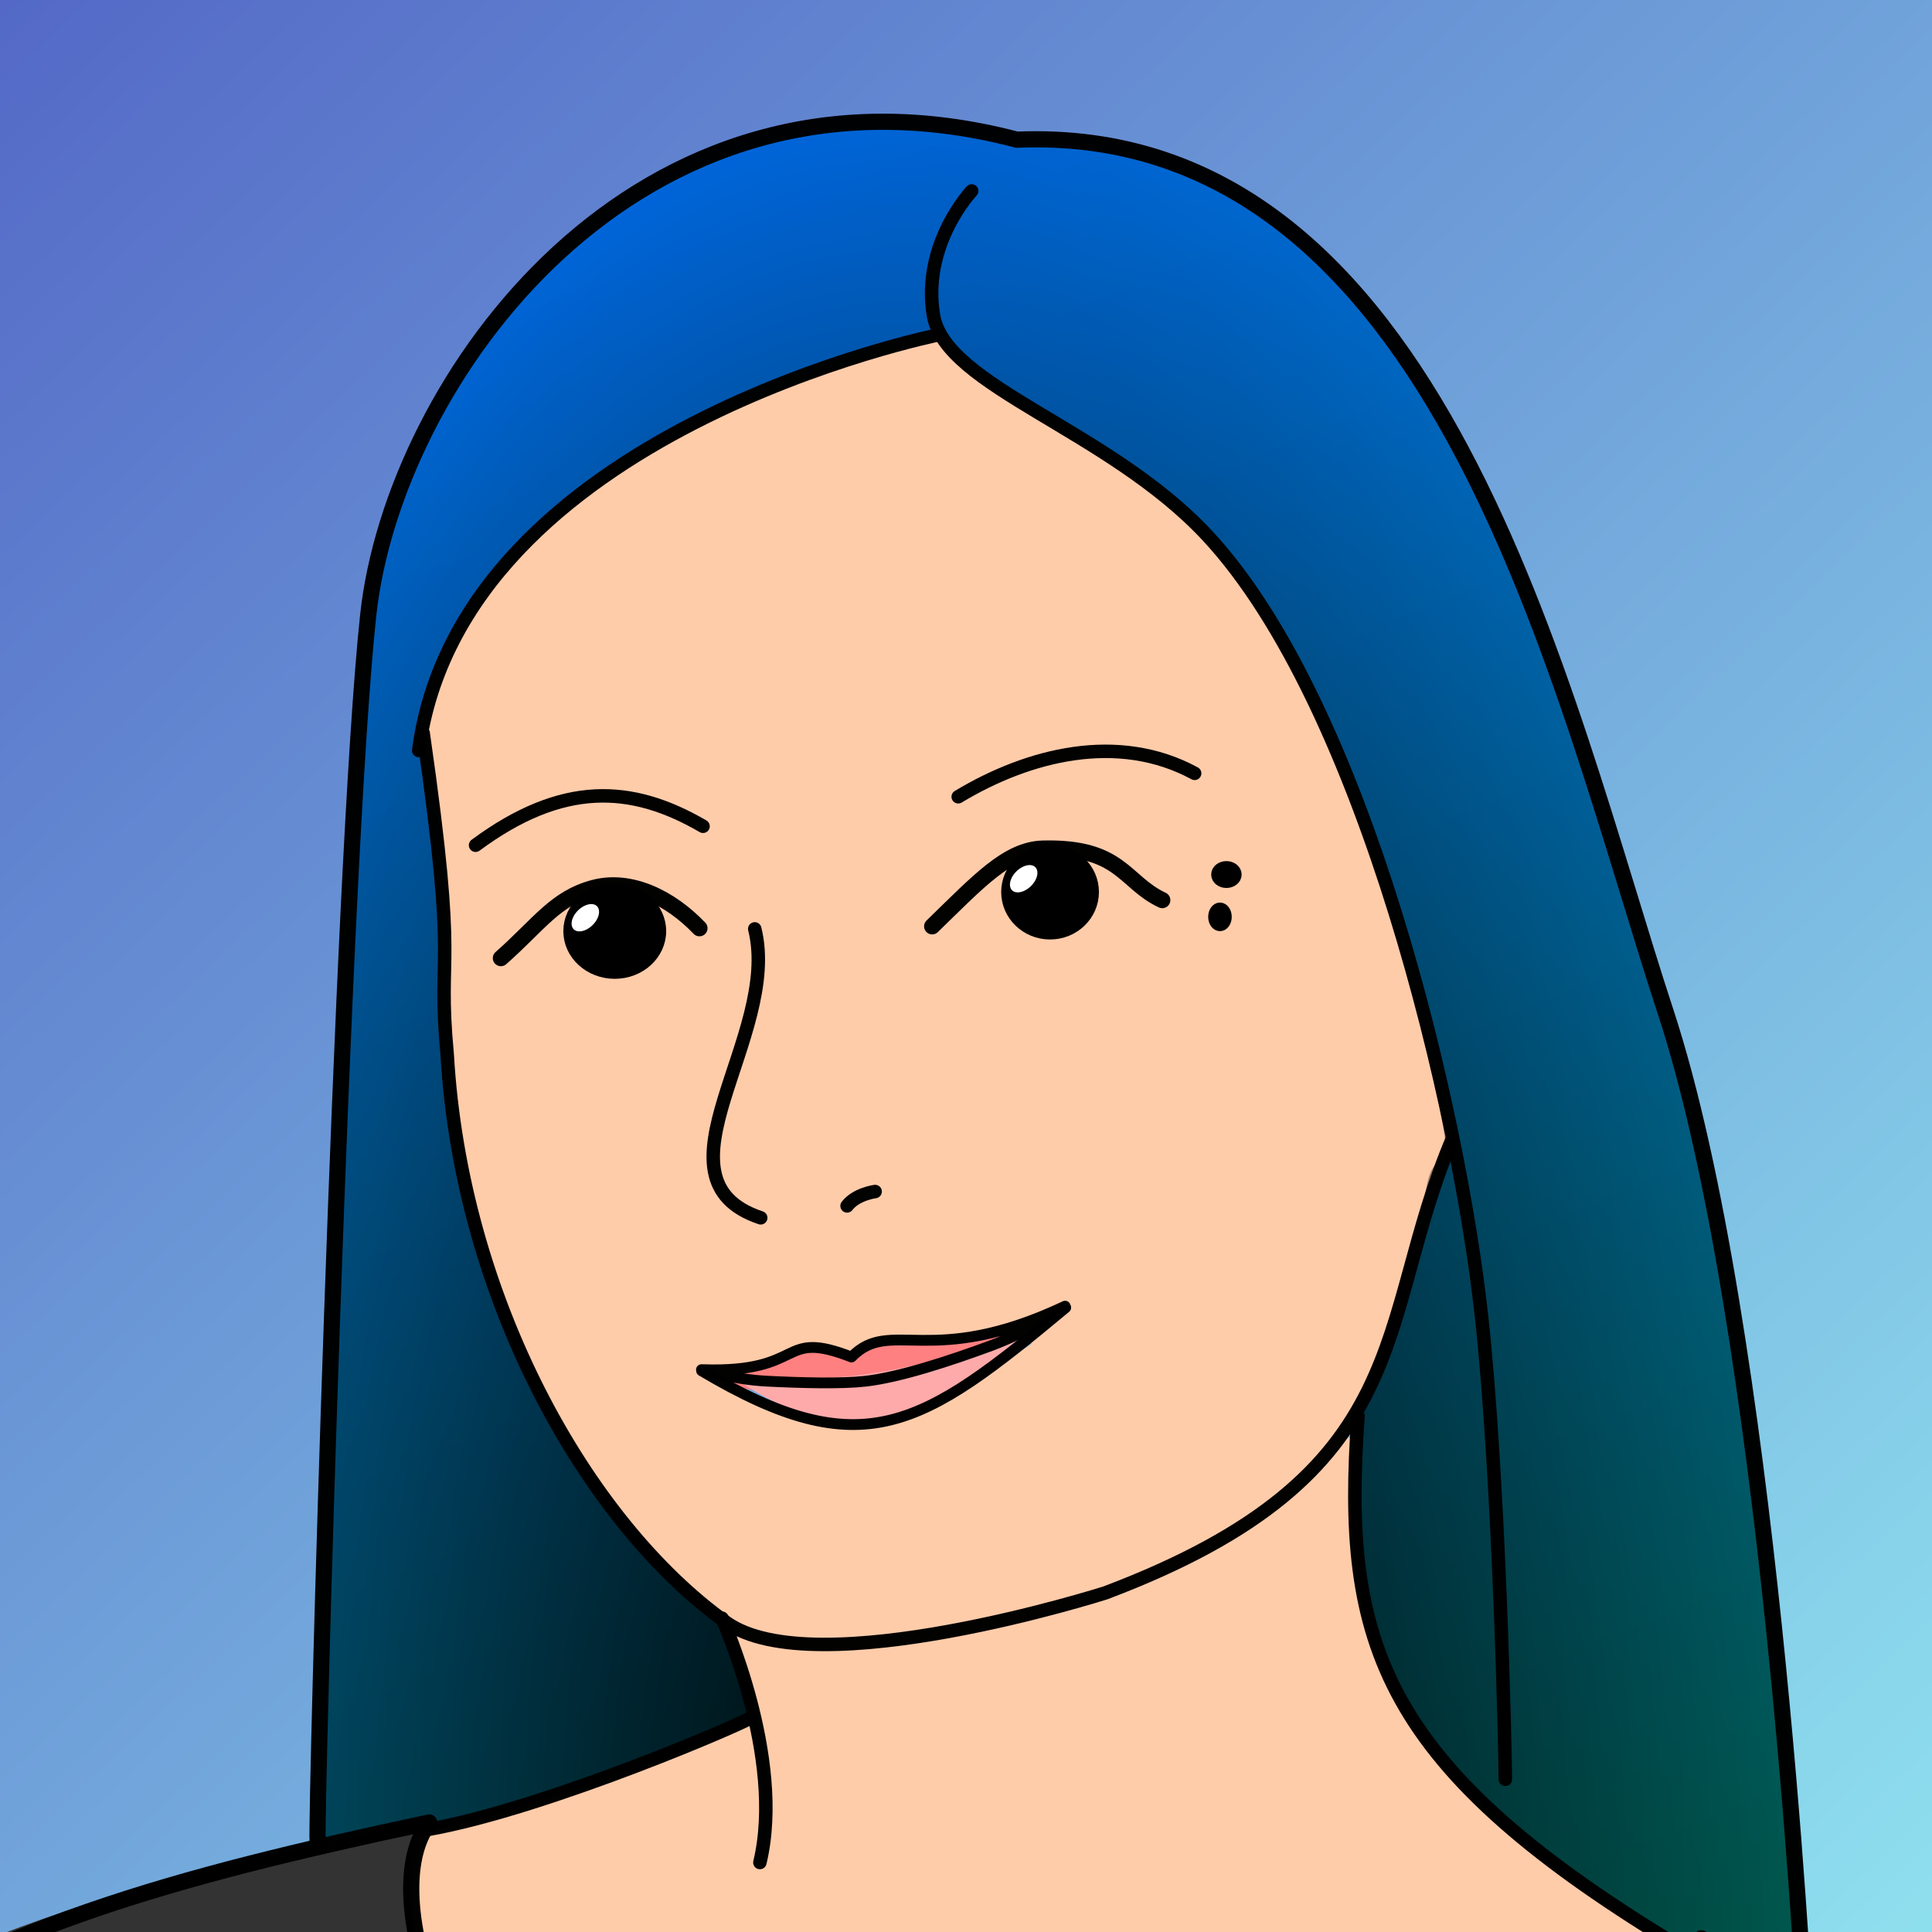 <?xml version="1.0" encoding="UTF-8" standalone="no"?>
<!-- Created with Inkscape (http://www.inkscape.org/) -->

<svg
   xmlns:dc="http://purl.org/dc/elements/1.1/"
   xmlns:cc="http://creativecommons.org/ns#"
   xmlns:rdf="http://www.w3.org/1999/02/22-rdf-syntax-ns#"
   xmlns:svg="http://www.w3.org/2000/svg"
   xmlns="http://www.w3.org/2000/svg"
   xmlns:xlink="http://www.w3.org/1999/xlink"
   xmlns:sodipodi="http://sodipodi.sourceforge.net/DTD/sodipodi-0.dtd"
   xmlns:inkscape="http://www.inkscape.org/namespaces/inkscape"
   width="202.255mm"
   height="202.255mm"
   viewBox="0 0 716.652 716.652"
   id="svg2"
   version="1.1"
   inkscape:version="0.91 r13725"
   sodipodi:docname="kleines_bild_normal.svg"
   inkscape:export-filename="/home/sonnenschein/HOME/wip/gezeichnetes Avatarbild/hellblau_rechteckig_laecheln_mittel.png"
   inkscape:export-xdpi="136.83502"
   inkscape:export-ydpi="136.83502">
  <rect x="0" y="0" width="716.652" height="716.652" fill="#808080" stroke="none"/>
  <defs
     id="defs4">
    <linearGradient
       id="linearGradient4454-8-7-6"
       inkscape:collect="always">
      <stop
         id="stop4615"
         offset="0"
         style="stop-color:#4d5bc2;stop-opacity:1" />
      <stop
         id="stop4617"
         offset="1"
         style="stop-color:#9efff9;stop-opacity:1" />
    </linearGradient>
    <linearGradient
       id="linearGradient4454"
       inkscape:collect="always">
      <stop
         id="stop5564"
         offset="0"
         style="stop-color:#006257;stop-opacity:1" />
      <stop
         id="stop5566"
         offset="1"
         style="stop-color:#006dfa;stop-opacity:1" />
    </linearGradient>
    <linearGradient
       id="linearGradient5337"
       inkscape:collect="always">
      <stop
         id="stop5339"
         offset="0"
         style="stop-color:#000000;stop-opacity:1" />
      <stop
         id="stop5341"
         offset="1"
         style="stop-color:#000000;stop-opacity:0" />
    </linearGradient>
    <linearGradient
       inkscape:collect="always"
       xlink:href="#linearGradient4454"
       id="linearGradient4460"
       x1="501.562"
       y1="847.675"
       x2="187.5"
       y2="74.237"
       gradientUnits="userSpaceOnUse" />
    <radialGradient
       inkscape:collect="always"
       xlink:href="#linearGradient5337"
       id="radialGradient5335"
       cx="354.983"
       cy="709.802"
       fx="354.983"
       fy="709.802"
       r="277.198"
       gradientTransform="matrix(1.258,-0.054,0.11,2.546,-172.657,-1004.958)"
       gradientUnits="userSpaceOnUse" />
    <linearGradient
       inkscape:collect="always"
       xlink:href="#linearGradient4454-8-7-6"
       id="linearGradient5588"
       gradientUnits="userSpaceOnUse"
       x1="-88.729"
       y1="-2.407"
       x2="877.562"
       y2="1013.604" />
    <clipPath
       clipPathUnits="userSpaceOnUse"
       id="clipPath4353">
      <path
         style="display:inline;opacity:1;fill:none;fill-opacity:1;stroke:#000000;stroke-width:3.176;stroke-linecap:round;stroke-linejoin:round;stroke-miterlimit:4;stroke-dasharray:none;stroke-opacity:1"
         d="m -3.75,80.242 716.652,0 0,716.652 -716.652,0 z"
         id="path4355"
         inkscape:connector-curvature="0" />
    </clipPath>
  </defs>
  <sodipodi:namedview
     id="base"
     pagecolor="#ffffff"
     bordercolor="#666666"
     borderopacity="1.0"
     inkscape:pageopacity="0.0"
     inkscape:pageshadow="2"
     inkscape:zoom="0.32"
     inkscape:cx="334.83033"
     inkscape:cy="370.50021"
     inkscape:document-units="px"
     inkscape:current-layer="g5713"
     showgrid="false"
     inkscape:window-width="1315"
     inkscape:window-height="723"
     inkscape:window-x="51"
     inkscape:window-y="23"
     inkscape:window-maximized="1"
     fit-margin-top="0"
     fit-margin-left="0"
     fit-margin-right="0"
     fit-margin-bottom="0" />
  <g
     inkscape:groupmode="layer"
     id="g5713"
     inkscape:label="alles in einer ebene"
     style="display:inline"
     transform="translate(-10.25,-80.242)">
    <g
       id="g4321"
       clip-path="url(#clipPath4353)"
       transform="translate(14,0)">
      <rect
         y="-74.756"
         x="-154.837"
         height="1158.368"
         width="1072.931"
         id="rect5715"
         style="display:inline;opacity:1;fill:url(#linearGradient5588);fill-opacity:1;stroke:none;stroke-width:5;stroke-linecap:round;stroke-linejoin:round;stroke-miterlimit:4;stroke-dasharray:none;stroke-opacity:1" />
      <path
         sodipodi:nodetypes="ccccccccccccccccccccccccc"
         style="display:inline;opacity:1;fill:#ffccaa;fill-opacity:1;stroke:none;stroke-width:5;stroke-linecap:round;stroke-linejoin:round;stroke-miterlimit:4;stroke-dasharray:none;stroke-opacity:1"
         d="m 495.011,614.085 c -21.833,28.198 -54.733,45.379 -87.636,57.33 -28.378,9.152 -57.625,15.732 -87.267,18.753 -12.842,0.355 -25.856,1.463 -38.575,-0.802 -4.029,-0.346 -8.398,-3.651 -12.255,-1.802 -0.99,4.455 2.478,8.865 3.249,13.28 5.113,16.468 8.87,33.506 8.172,50.839 -0.346,6.443 0.495,13.529 -2.089,19.545 -1.816,-0.599 -0.141,-4.373 -0.331,-6.316 2.359,-14.491 0.682,-29.493 -2.4,-43.797 -2.855,-3.11 -7.215,1.052 -10.396,1.811 -9.114,3.964 -18.852,6.444 -28.003,10.158 -18.717,20.135 -79.163,1.847 -84.569,29.259 -14.679,43.724 18.248,89.191 55.539,143.706 22.663,25.758 25.327,39.65 45.226,52.031 24.416,15.87 53.92,22.243 82.716,22.813 23.092,-0.059 46.266,-1.042 68.956,-5.644 48.284,-9.021 95.701,-24.039 139.464,-46.486 29.832,-15.728 49.528,-45.314 61.954,-75.841 6.147,-15.112 11.691,-30.656 16.247,-46.223 -1.931,-3.698 -7.41,-4.754 -10.713,-7.421 -28.656,-17.751 -56.679,-37.458 -79.204,-62.752 -19.411,-21.707 -31.661,-49.631 -33.923,-78.626 -1.466,-14.128 -1.621,-28.17 -0.686,-42.378 -0.087,-1.83 -2.125,-2.672 -3.476,-1.436 z"
         id="path5528"
         inkscape:connector-curvature="0" />
      <path
         style="display:inline;opacity:1;fill:#ffccaa;fill-opacity:1;stroke:none;stroke-width:5;stroke-linecap:round;stroke-linejoin:round;stroke-miterlimit:4;stroke-dasharray:none;stroke-opacity:1"
         d="m 341.718,202.903 c -38.431,9.338 -75.821,23.829 -109.773,44.2 -32.749,20.277 -62.827,48.43 -76.042,85.472 -2.524,8.094 -6.582,16.401 -4.032,25.007 4.755,32.121 7.991,64.282 7.363,96.641 1.487,73.968 27.038,148.761 77.101,204.008 11.645,12.129 23.864,25.23 40.117,30.925 22.663,6.196 46.503,2.09 69.265,-1.395 25.816,-4.963 51.87,-10.372 76.136,-20.755 29.395,-13.072 59.54,-29.526 77.025,-57.655 16.33,-25.681 20.014,-56.595 30.156,-84.791 1.977,-6.498 4.7,-12.779 7.837,-18.703 0.049,-10.033 -3.615,-19.762 -5.504,-29.566 -13.447,-55.489 -30.262,-110.933 -58.617,-160.812 -14.242,-25.358 -33.845,-47.875 -58.325,-63.79 -18.815,-13.218 -40.152,-23.369 -57.898,-37.728 -4.99,-3.392 -8.32,-11.13 -14.809,-11.058 z m 46.104,192.899 c 2.525,0.035 5.043,0.332 7.515,0.842 -2.069,5.324 4.704,8.92 3.781,14.375 0.457,8.497 -9.065,15.156 -17.047,12.55 -6.614,-1.542 -10.893,-8.75 -9.37,-15.367 0.772,-2.989 1.692,-6.8 -0.133,-9.125 4.771,-2.175 10.001,-3.372 15.254,-3.276 z m 63.139,8.553 c 2.652,0.588 -1.827,0.632 -0.117,-0.005 z m -230.637,7.069 c 6.035,0.018 12.093,0.982 17.76,3.085 -2.898,4.083 2.04,8.421 0.284,12.889 -1.15,10.348 -15.354,14.549 -23.103,8.417 -6.583,-4.356 -6.801,-14.31 -1.466,-19.757 0.018,-4.184 1.413,-4.968 5.456,-4.625 0.357,-0.009 0.713,-0.006 1.07,-0.009 z m 110.992,165.99 c 15.97,0.164 31.944,2.742 47.911,1.071 -17.131,11.576 -33.629,21.926 -53.838,27.641 -13.901,2.691 -29.034,2.969 -41.766,-4.13 -6.158,-2.924 -12.797,-5.072 -18.469,-8.8 10.8,-1.742 19.797,-8.611 30.067,-11.743 6.467,-1.222 13.075,3.687 19.122,-0.264 5.188,-2.937 11.063,-3.935 16.972,-3.775 z"
         id="path5530"
         inkscape:connector-curvature="0"
         sodipodi:nodetypes="ccccccccccccccccccccccccccccccccccccccccccc" />
      <path
         sodipodi:nodetypes="cccccccccccccccccccccccccccccccc"
         style="display:inline;opacity:1;fill:url(#linearGradient4460);fill-opacity:1;stroke:none;stroke-width:5;stroke-linecap:round;stroke-linejoin:round;stroke-miterlimit:4;stroke-dasharray:none;stroke-opacity:1"
         d="m 319.707,124.064 c -48.418,0.799 -95.006,24.036 -127.55,59.44 -36.333,38.17 -59.87,88.858 -62.352,141.77 -9.167,121.376 -11.703,243.139 -15.881,364.76 -0.46,24.085 -1.841,48.206 -1.385,72.281 4.229,8.327 24.087,-0.843 30.91,-1.002 35.376,-5.902 37.088,-8.849 70.962,-19.495 6.148,-2.934 32.371,-10.366 38.61,-13.722 7.925,-3.405 19.813,-4.672 23.343,-13.605 -2.658,-15.624 -7.461,-32.281 -20.645,-42.444 -59.906,-54.268 -90.715,-135.816 -92.512,-215.752 -2.121,-32.041 -0.768,-64.833 -8.425,-96.186 -2.463,-9.925 3.147,-20.468 6,-30.041 18.776,-45.871 61.787,-76.612 105.209,-97.147 24.482,-11.113 50.128,-19.393 75.699,-26.675 3.396,-4.871 5.169,4.595 8.935,6.326 31.48,27.959 74.188,42.283 100.07,76.788 37.105,48.969 56.115,109.166 71.988,167.413 4.476,18.573 9.593,35.494 11.722,52.972 0,0 -8.463,16.355 -11.74,22.727 -7.196,24.446 -13.984,49 -23.672,72.601 -2.88,27.504 -1.904,56.05 5.682,82.8 13.277,43.147 50.309,73.447 86.284,97.923 10.762,5.833 20.166,16.401 32.637,18.056 3.379,-1.738 5.59,-3.189 8.508,0.711 9.583,6.251 18.407,15.468 29.633,18.225 8.838,-3.92 3.37,-16.206 4.073,-23.589 -8.642,-101.929 -16.09,-204.574 -39.325,-304.454 -14.969,-55.873 -32.842,-110.973 -51.345,-165.767 -21.998,-59.186 -48.438,-120.336 -97.269,-162.503 -26.882,-23.367 -61.986,-35.593 -97.383,-36.696 -20.341,-1.393 -40.276,-6.716 -60.78,-5.714 z"
         id="path5532"
         inkscape:connector-curvature="0" />
      <path
         style="display:inline;opacity:1;fill:#333333;fill-opacity:1;stroke:none;stroke-width:5;stroke-linecap:round;stroke-linejoin:round;stroke-miterlimit:4;stroke-dasharray:none;stroke-opacity:1"
         d="m 131.344,760.774 c -29.036,6.204 -176.721,34.762 -205.952,83.65 -3.925,73.704 -5.192,185.31 1.927,259.176 213.418,-3.979 699.967,-5.77 894.396,-8.326 -0.399,-42.386 -9.719,-167.116 -11.104,-209.308 -5.102,-6.741 -108.71,-44.034 -115.92,-48.716 -22.912,-9.775 -43.723,-23.62 -64.956,-36.333 -9.281,0.621 -7.981,13.635 -11.794,19.991 -12.567,36.538 -27.867,74.657 -59.502,98.613 -41.394,25.42 -88.362,35.961 -135.446,46.866 -52.23,10.766 -112.661,9.788 -162.21,-14.777 -27.756,-13.03 -48.824,-38.969 -64.914,-62.155 -18.857,-29.636 -25.286,-36.23 -42.01,-79.091 -10.792,-27.66 -3.377,-49.713 -3.377,-49.713 0,0 14.528,-4.878 -19.138,0.125 z"
         id="path5534"
         inkscape:connector-curvature="0"
         sodipodi:nodetypes="ccccccccccccscc" />
      <path
         style="display:inline;opacity:1;fill:#ff8080;fill-opacity:1;stroke:none;stroke-width:5;stroke-linecap:round;stroke-linejoin:round;stroke-miterlimit:4;stroke-dasharray:none;stroke-opacity:1"
         d="m 334.444,577.21 c -7.546,0.051 -14.476,-0.254 -20.341,4.9 -4.254,-1.612 -13.003,-2.009 -17.596,-1.664 -6.221,-0.002 -8.922,3.154 -14.371,5.569 -3.103,1.729 -15.658,1.458 -14.918,5.946 0.375,3.765 9.749,4.16 12.929,3.821 16.373,0.279 32.955,0.615 49.017,-3.105 11.194,-2.403 22.359,-5.045 33.354,-8.229 3.94,-1.489 9.714,-8.385 5.789,-9.95 -4.795,-1.436 -13.677,3.371 -18.616,2.722 -5.464,-0.41 -9.761,-0.094 -15.247,-0.009 z"
         id="path5536"
         inkscape:connector-curvature="0"
         sodipodi:nodetypes="ccccccccccc" />
      <path
         style="display:inline;opacity:1;fill:#ffaaaa;fill-opacity:1;stroke:none;stroke-width:5;stroke-linecap:round;stroke-linejoin:round;stroke-miterlimit:4;stroke-dasharray:none;stroke-opacity:1"
         d="m 370.985,577.712 c -10.229,2.447 -20.135,5.35 -30.458,7.698 -14.062,3.471 -28.605,6.162 -43.041,5.867 -9.164,0.126 -18.533,-0.599 -27.761,-0.25 -4.22,0.646 -1.62,-0.182 1.86,2.23 11.96,8.57 30.958,15.775 45.912,15.354 17.282,0.163 25.92,-6.589 40.51,-15.09 6.258,-3.856 18.601,-14.827 24.385,-19.363 2.932,-3.348 -6.965,3.107 -11.406,3.554 z"
         id="path5538"
         inkscape:connector-curvature="0"
         sodipodi:nodetypes="ccccccccc" />
      <path
         sodipodi:nodetypes="cccccccccccccccccccccccccccccccc"
         style="display:inline;opacity:1;fill:url(#radialGradient5335);fill-opacity:1;stroke:none;stroke-width:5;stroke-linecap:round;stroke-linejoin:round;stroke-miterlimit:4;stroke-dasharray:none;stroke-opacity:1"
         d="m 319.707,124.064 c -48.418,0.799 -95.006,24.036 -127.55,59.44 -36.333,38.17 -59.87,88.858 -62.352,141.77 -9.167,121.376 -11.703,243.139 -15.881,364.76 -0.46,24.085 -1.841,48.206 -1.385,72.281 4.229,8.327 14.696,1.367 21.519,1.208 35.376,-5.902 48.95,-11.265 82.824,-21.91 6.148,-2.934 29.9,-10.16 36.139,-13.516 7.925,-3.405 19.813,-4.672 23.343,-13.605 -2.658,-15.624 -7.461,-32.281 -20.645,-42.444 -59.906,-54.268 -90.715,-135.816 -92.512,-215.752 -2.121,-32.041 -0.768,-64.833 -8.425,-96.186 -2.463,-9.925 3.147,-20.468 6,-30.041 18.776,-45.871 61.787,-76.612 105.209,-97.147 24.482,-11.113 50.128,-19.393 75.699,-26.675 3.396,-4.871 5.169,4.595 8.935,6.326 31.48,27.959 74.188,42.283 100.07,76.788 37.105,48.969 56.115,109.166 71.988,167.413 4.476,18.573 8.488,36.047 10.617,53.524 -9.43,0.144 -7.358,15.803 -10.635,22.174 -7.196,24.446 -13.984,49 -23.672,72.601 -2.88,27.504 -1.904,56.05 5.682,82.8 13.277,43.147 50.309,73.447 86.284,97.923 10.762,5.833 20.166,16.401 32.637,18.056 3.379,-1.738 5.59,-3.189 8.508,0.711 9.583,6.251 18.407,15.468 29.633,18.225 8.838,-3.92 3.37,-16.206 4.073,-23.589 -8.642,-101.929 -16.09,-204.574 -39.325,-304.454 -14.969,-55.873 -32.842,-110.973 -51.345,-165.767 -21.998,-59.186 -48.438,-120.336 -97.269,-162.503 -26.882,-23.367 -61.986,-35.593 -97.383,-36.696 -20.341,-1.393 -40.276,-6.716 -60.78,-5.714 z"
         id="path5331"
         inkscape:connector-curvature="0" />
      <path
         style="display:inline;opacity:0.99;fill:none;fill-rule:evenodd;stroke:#000000;stroke-width:5;stroke-linecap:round;stroke-linejoin:miter;stroke-miterlimit:4;stroke-dasharray:none;stroke-opacity:1"
         d="m 356.678,151.069 c 0,0 -18.593,19.619 -14.174,46.136 4.419,26.517 64.902,42.262 101.647,81.759 58.406,62.781 93.321,213.473 101.647,289.472 6.608,60.316 8.839,162.982 8.839,171.821"
         id="path5471"
         inkscape:connector-curvature="0"
         sodipodi:nodetypes="csssc" />
      <path
         style="display:inline;opacity:0.99;fill:none;fill-rule:evenodd;stroke:#000000;stroke-width:5;stroke-linecap:round;stroke-linejoin:miter;stroke-miterlimit:4;stroke-dasharray:none;stroke-opacity:1"
         d="m 344.665,204.382 c 0,0 -177.478,35.48 -193.103,154.23"
         id="path5473"
         inkscape:connector-curvature="0"
         sodipodi:nodetypes="cc" />
      <path
         style="display:inline;opacity:0.99;fill:none;fill-rule:evenodd;stroke:#000000;stroke-width:6;stroke-linecap:round;stroke-linejoin:miter;stroke-miterlimit:4;stroke-dasharray:none;stroke-opacity:1"
         d="m 114.062,763.3 c -0.683,-9.572 8.891,-362.134 18.75,-454.688 9.226,-86.613 99.003,-213.747 240.625,-176.562 157.468,-6.505 202.272,206.698 240.625,323.438 38.404,116.894 51.562,368.75 51.562,368.75"
         id="path5475"
         inkscape:connector-curvature="0"
         sodipodi:nodetypes="cscsc" />
      <path
         style="display:inline;opacity:0.99;fill:none;fill-rule:evenodd;stroke:#000000;stroke-width:5;stroke-linecap:round;stroke-linejoin:miter;stroke-miterlimit:4;stroke-dasharray:none;stroke-opacity:1"
         d="m 153.22,352.189 c 13.276,92.381 5.038,77.67 8.909,119.2 5.193,89.999 51.279,173.25 103.496,210.661 32.812,23.438 140.625,-10.938 140.625,-10.938 117.299,-44.261 99.593,-99.667 128.772,-168.577"
         id="path5477"
         inkscape:connector-curvature="0"
         sodipodi:nodetypes="ccccc" />
      <path
         style="display:inline;opacity:0.99;fill:none;fill-rule:evenodd;stroke:#000000;stroke-width:5;stroke-linecap:round;stroke-linejoin:miter;stroke-miterlimit:4;stroke-dasharray:none;stroke-opacity:1"
         d="m 264.062,680.487 c 0,0 23.438,51.562 14.062,90.625"
         id="path5479"
         inkscape:connector-curvature="0" />
      <path
         style="display:inline;opacity:0.99;fill:none;fill-rule:evenodd;stroke:#000000;stroke-width:5;stroke-linecap:round;stroke-linejoin:miter;stroke-miterlimit:4;stroke-dasharray:none;stroke-opacity:1"
         d="m 500,605.487 c -6.121,84.474 8.12,130.511 121.875,198.438"
         id="path5481"
         inkscape:connector-curvature="0"
         sodipodi:nodetypes="cc" />
      <path
         style="display:inline;opacity:0.99;fill:none;fill-rule:evenodd;stroke:#000000;stroke-width:6;stroke-linecap:round;stroke-linejoin:round;stroke-miterlimit:4;stroke-dasharray:none;stroke-opacity:1"
         d="m -73.822,841.365 c 62.956,-45.553 135.211,-65.107 229.291,-85.097 -16.053,21.153 -5.661,79.812 58.594,157.031 95.202,114.411 311.467,33.761 345.312,7.812 46.875,-35.938 58.594,-101.562 67.969,-121.875 40.625,32.812 181.547,86.003 181.547,86.003 l 12.019,211.227 -889.967,1.105 z"
         id="path5483"
         inkscape:connector-curvature="0"
         sodipodi:nodetypes="ccssccccc" />
      <path
         style="display:inline;opacity:0.99;fill:none;fill-rule:evenodd;stroke:#000000;stroke-width:5;stroke-linecap:round;stroke-linejoin:miter;stroke-miterlimit:4;stroke-dasharray:none;stroke-opacity:1"
         d="m 276.214,424.805 c 9.944,39.775 -40.88,92.808 2.21,107.171"
         id="path5485"
         inkscape:connector-curvature="0" />
      <path
         style="display:inline;opacity:0.99;fill:none;fill-rule:evenodd;stroke:#000000;stroke-width:5;stroke-linecap:round;stroke-linejoin:miter;stroke-miterlimit:4;stroke-dasharray:none;stroke-opacity:1"
         d="m 310.464,527.556 c 3.41,-4.435 10.401,-5.329 10.401,-5.329"
         id="path5487"
         inkscape:connector-curvature="0"
         sodipodi:nodetypes="cc" />
      <path
         style="display:inline;opacity:0.99;fill:none;fill-rule:evenodd;stroke:#000000;stroke-width:4;stroke-linecap:round;stroke-linejoin:round;stroke-miterlimit:4;stroke-dasharray:none;stroke-opacity:1"
         d="m 256.834,588.3 c 38.844,1.306 28.057,-15.275 55.276,-4.687 14.516,-14.902 29.295,4.68 79.23,-18.873 0,0 -11.921,8.893 -27.394,14.624 -15.474,5.731 -34.109,11.817 -46.757,13.233 -8.93,1 -23.823,0.609 -36.483,-0.031 -12.661,-0.641 -24.261,-4.266 -24.261,-4.266 z"
         id="path5489"
         inkscape:connector-curvature="0"
         sodipodi:nodetypes="cccssscc" />
      <path
         style="display:inline;opacity:0.99;fill:none;fill-rule:evenodd;stroke:#000000;stroke-width:4;stroke-linecap:round;stroke-linejoin:round;stroke-miterlimit:4;stroke-dasharray:none;stroke-opacity:1"
         d="m 256.51,588.738 c 59.749,35.494 81.608,21.08 135.058,-23.446"
         id="path5491"
         inkscape:connector-curvature="0"
         sodipodi:nodetypes="cc" />
      <path
         style="display:inline;opacity:0.99;fill:none;fill-rule:evenodd;stroke:#000000;stroke-width:5;stroke-linecap:round;stroke-linejoin:miter;stroke-miterlimit:4;stroke-dasharray:none;stroke-opacity:1"
         d="m 172.656,393.768 c 32.277,-23.883 57.954,-22.412 84.375,-7.031"
         id="path5493"
         inkscape:connector-curvature="0"
         sodipodi:nodetypes="cc" />
      <path
         style="display:inline;opacity:0.99;fill:none;fill-rule:evenodd;stroke:#000000;stroke-width:5;stroke-linecap:round;stroke-linejoin:miter;stroke-miterlimit:4;stroke-dasharray:none;stroke-opacity:1"
         d="m 351.692,375.79 c 26.107,-15.737 59.34,-24.076 87.69,-8.689"
         id="path5495"
         inkscape:connector-curvature="0"
         sodipodi:nodetypes="cc" />
      <ellipse
         style="display:inline;opacity:1;fill:#000000;fill-opacity:1;stroke:#000000;stroke-width:4.975;stroke-linecap:round;stroke-linejoin:round;stroke-miterlimit:4;stroke-dasharray:none;stroke-opacity:1"
         id="ellipse5497"
         cx="385.756"
         cy="411.123"
         rx="15.642"
         ry="15.123" />
      <ellipse
         style="display:inline;opacity:1;fill:#000000;fill-opacity:1;stroke:#000000;stroke-width:5;stroke-linecap:round;stroke-linejoin:round;stroke-miterlimit:4;stroke-dasharray:none;stroke-opacity:1"
         id="ellipse5501"
         cx="224.285"
         cy="425.634"
         rx="16.573"
         ry="15.192" />
      <ellipse
         style="display:inline;opacity:1;fill:#000000;fill-opacity:1;stroke:#000000;stroke-width:5.174;stroke-linecap:round;stroke-linejoin:round;stroke-miterlimit:4;stroke-dasharray:none;stroke-opacity:1"
         id="ellipse5503"
         cx="451.171"
         cy="404.641"
         rx="3.066"
         ry="2.399" />
      <ellipse
         style="display:inline;opacity:1;fill:#000000;fill-opacity:1;stroke:#000000;stroke-width:4.134;stroke-linecap:round;stroke-linejoin:round;stroke-miterlimit:4;stroke-dasharray:none;stroke-opacity:1"
         id="ellipse5505"
         cx="448.78"
         cy="420.338"
         rx="2.3"
         ry="3.243" />
      <path
         style="display:inline;opacity:0.99;fill:none;fill-rule:evenodd;stroke:#000000;stroke-width:5;stroke-linecap:round;stroke-linejoin:miter;stroke-miterlimit:4;stroke-dasharray:none;stroke-opacity:1"
         d="M 154.865,758.89 C 199.574,751.015 275.604,717.994 275,717.206"
         id="path5507"
         inkscape:connector-curvature="0"
         sodipodi:nodetypes="cc" />
      <ellipse
         style="display:inline;opacity:1;fill:#ffffff;fill-opacity:1;stroke:#ffffff;stroke-width:3.534;stroke-linecap:round;stroke-linejoin:round;stroke-miterlimit:4;stroke-dasharray:none;stroke-opacity:1"
         id="ellipse5509"
         cx="278.049"
         cy="514.435"
         rx="3.62"
         ry="3.012"
         transform="matrix(0.945,-0.328,-0.096,0.995,0,0)" />
      <path
         style="display:inline;opacity:0.99;fill:none;fill-rule:evenodd;stroke:#000000;stroke-width:6;stroke-linecap:round;stroke-linejoin:miter;stroke-miterlimit:4;stroke-dasharray:none;stroke-opacity:1"
         d="m 182.049,435.644 c 14.149,-12.483 20.123,-22.214 34.357,-26.035 13.702,-3.678 28.496,3.647 39.293,14.948"
         id="path5499"
         inkscape:connector-curvature="0"
         sodipodi:nodetypes="csc" />
      <path
         style="display:inline;opacity:0.99;fill:none;fill-rule:evenodd;stroke:#000000;stroke-width:6;stroke-linecap:round;stroke-linejoin:miter;stroke-miterlimit:4;stroke-dasharray:none;stroke-opacity:1"
         d="m 342.024,423.853 c 17.144,-16.632 27.884,-28.489 41.081,-28.835 29.076,-0.761 30.059,12.482 44.276,19.108"
         id="path5511"
         inkscape:connector-curvature="0"
         sodipodi:nodetypes="csc" />
      <ellipse
         style="display:inline;opacity:1;fill:#ffffff;fill-opacity:1;stroke:#ffffff;stroke-width:3.534;stroke-linecap:round;stroke-linejoin:round;stroke-miterlimit:4;stroke-dasharray:none;stroke-opacity:1"
         id="ellipse5513"
         cx="454.548"
         cy="558.076"
         rx="3.62"
         ry="3.012"
         transform="matrix(0.945,-0.328,-0.096,0.995,0,0)" />
    </g>
  </g>
</svg>
